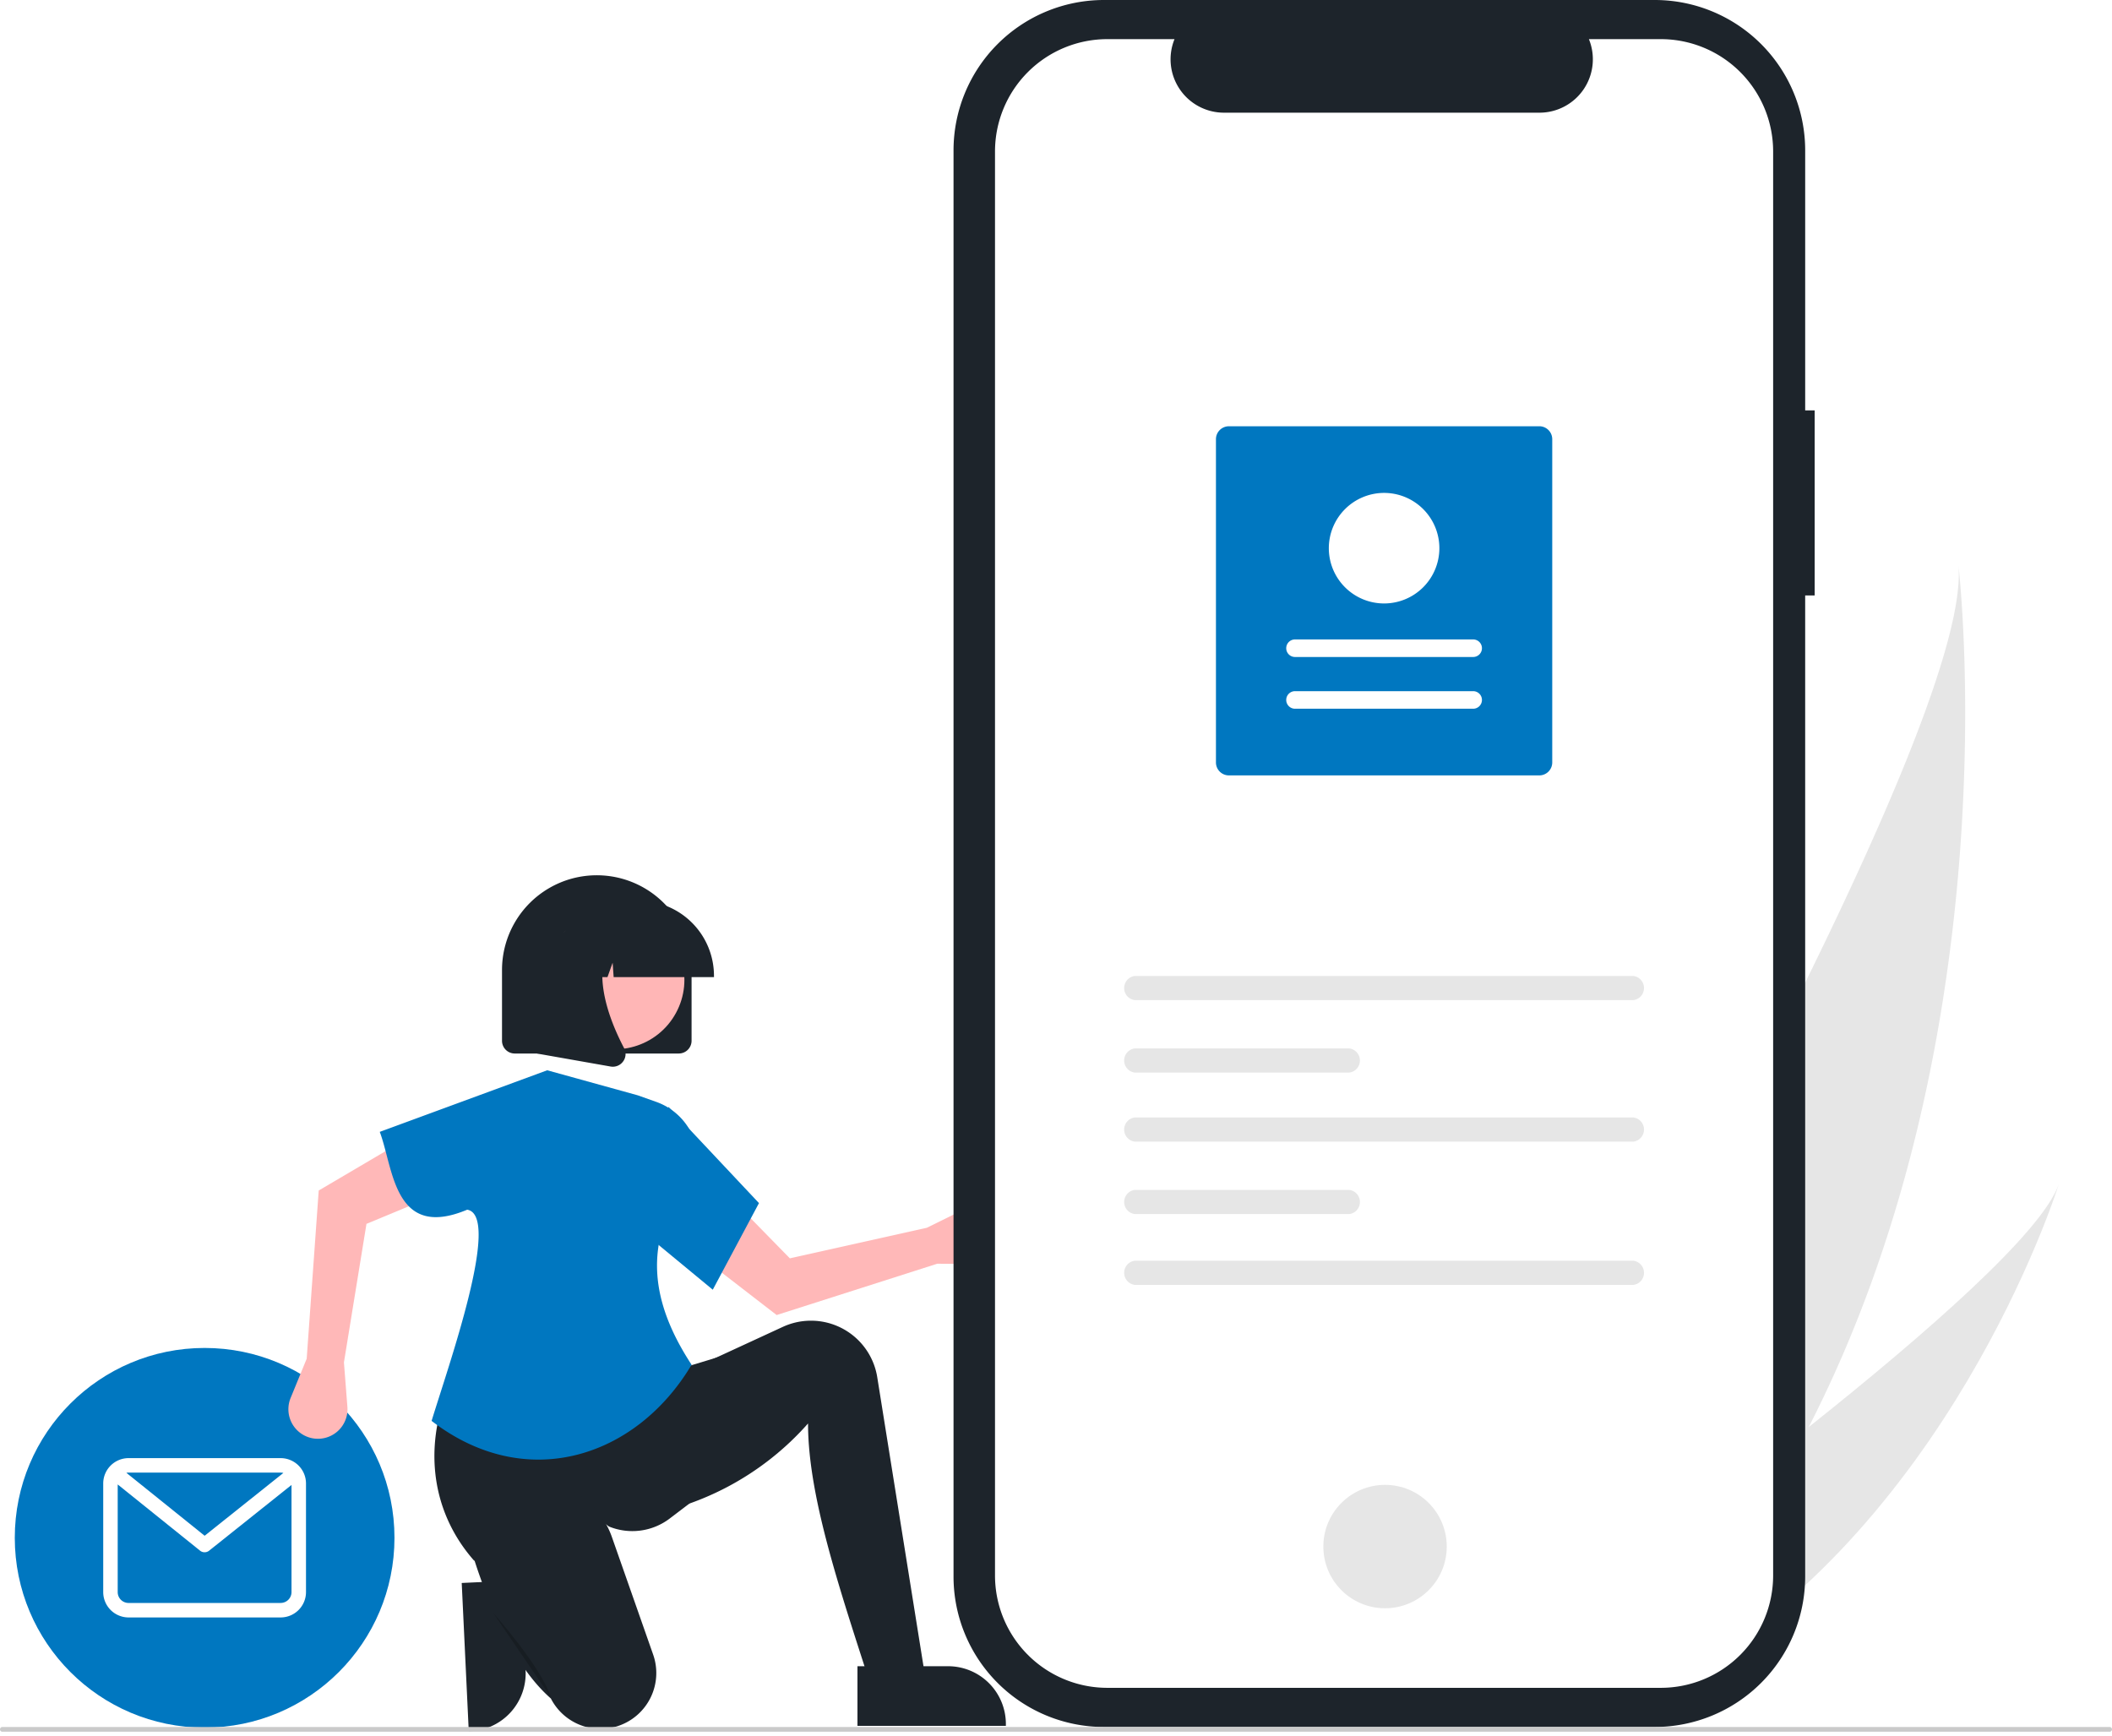 <svg xmlns="http://www.w3.org/2000/svg" xmlns:xlink="http://www.w3.org/1999/xlink" width="500" height="411" viewBox="0 0 500 411">
  <rect x="0" y="0" width="500" height="411" fill="#333333" stroke="none"/>
  <defs>
    <clipPath id="clip-contact">
      <rect width="500" height="411"/>
    </clipPath>
  </defs>
  <g id="contact" clip-path="url(#clip-contact)">
    <rect width="500" height="411" fill="#fff"/>
    <g id="undraw_personal_email_re_4lx7" transform="translate(0 0)">
      <path id="Path_1" data-name="Path 1" d="M363.675,751.016l1.017,21.436h0a13.677,13.677,0,0,1-13.013,14.308l-.444.021-1.665-35.1Z" transform="translate(-240.261 -376.91)" fill="#1d242b"/>
      <path id="Path_2" data-name="Path 2" d="M855.187,527.495a246.388,246.388,0,0,1-39.545,56.634c-.364.394-.731.777-1.1,1.168l-38.821-18.378c.237-.395.5-.837.778-1.322,16.676-28.532,117.34-202.579,114.159-242C891.026,326.848,902.956,434.366,855.187,527.495Z" transform="translate(-427 -189.614)" fill="#e6e6e6"/>
      <path id="Path_3" data-name="Path 3" d="M836.1,701.916c-.543.309-1.1.611-1.661.9l-29.122-13.787c.407-.289.881-.63,1.427-1.015,8.922-6.406,35.452-25.625,61.412-46.281,27.9-22.2,55.142-46.047,59.188-57.431C926.521,586.916,900.988,666.27,836.1,701.916Z" transform="translate(-439.971 -303.857)" fill="#e6e6e6"/>
      <circle id="Ellipse_1" data-name="Ellipse 1" cx="44.944" cy="44.944" r="44.944" transform="translate(3.5 319.13)" fill="#0077c0"/>
      <path id="Path_4" data-name="Path 4" d="M240.509,699.586H204.5a6.008,6.008,0,0,0-6,6v25.718a6.008,6.008,0,0,0,6,6h36.006a6.008,6.008,0,0,0,6-6V705.587a6.008,6.008,0,0,0-6-6Zm0,3.429a2.56,2.56,0,0,1,.637.083l-18.636,14.866-18.527-14.9a2.58,2.58,0,0,1,.52-.053Zm0,30.862H204.5a2.575,2.575,0,0,1-2.572-2.572V705.818l19.5,15.679a1.715,1.715,0,0,0,2.143,0l19.506-15.56v25.364a2.575,2.575,0,0,1-2.572,2.571Z" transform="translate(-174.063 -354.373)" fill="#fff"/>
      <path id="Path_5" data-name="Path 5" d="M505.679,605.582l10.056.083a7,7,0,0,0,6.965-8.107h0a7,7,0,0,0-10-5.164l-9.484,4.679-32.436,7.234-13.9-14.207L448.9,603.246l18.752,14.488Z" transform="translate(-283.787 -306.396)" fill="#ffb8b8"/>
      <path id="Path_6" data-name="Path 6" d="M491.164,732.076l-11.848,2.278c-8.093-25.51-16.861-49.669-16.861-68.354a67.522,67.522,0,0,1-42.38,22.329l1.823-28.253,13.671-7.291,20.923-9.657a15.889,15.889,0,0,1,5.823-1.44h0a15.888,15.888,0,0,1,16.524,13.356Z" transform="translate(-271.157 -328.992)" fill="#1d242b"/>
      <path id="Path_7" data-name="Path 7" d="M398.491,691.453l-4.722,3.589a14.624,14.624,0,0,1-14.417,1.879h0c-13.525-10.139-23.134-7.148-31.843,8.155-10.446-11.79-13.023-28.817-3.7-46.433l51.721,1.139,10.481-3.19Z" transform="translate(-235.217 -335.533)" fill="#1d242b"/>
      <path id="Path_8" data-name="Path 8" d="M388.014,767.423h0a13.206,13.206,0,0,1-15.629-6.585c-4.648-4.094-8.57-9.956-11.971-17.083a132.219,132.219,0,0,1-6.274-16.114,13.682,13.682,0,0,1,8.907-17.387q.327-.1.661-.183a19.574,19.574,0,0,1,23.164,12.656l9.72,27.7a13.206,13.206,0,0,1-8.089,16.834Q388.259,767.347,388.014,767.423Z" transform="translate(-241.965 -358.706)" fill="#1d242b"/>
      <path id="Path_9" data-name="Path 9" d="M362.891,764.878s11.392,12.76,13.671,20.051" transform="translate(-246.098 -382.984)" opacity="0.2"/>
      <path id="Path_10" data-name="Path 10" d="M280.862,617.251l-3.813,9.306a7,7,0,0,0,4.939,9.479h0a7,7,0,0,0,8.511-7.369l-.822-10.543,5.335-32.8,18.353-7.623-9.24-12.295L283.708,577.43Z" transform="translate(-208.254 -295.573)" fill="#ffb8b8"/>
      <path id="Path_11" data-name="Path 11" d="M388.857,605.859c-13.093,21.993-39.195,30.509-61.551,13.287,3.933-12.921,16.629-48.633,8.427-50-17.416,7.3-17.441-9.844-20.7-18.426l39.645-14.582,21.418,5.924,4.39,1.558a14.843,14.843,0,0,1,9.878,13.785C381.368,570.4,374.708,584.268,388.857,605.859Z" transform="translate(-225.127 -282.75)" fill="#0077c0"/>
      <path id="Path_12" data-name="Path 12" d="M443.1,594.841l-15.721-12.987,5.24-30.3,21.418,22.785Z" transform="translate(-274.356 -289.503)" fill="#0077c0"/>
      <path id="b82a9922-ead1-40af-af3b-f133b244cde7" d="M760.687,182.266H758.44V120.724a35.618,35.618,0,0,0-35.618-35.618H592.436a35.618,35.618,0,0,0-35.618,35.618V458.35a35.618,35.618,0,0,0,35.618,35.618H722.821a35.618,35.618,0,0,0,35.618-35.618V226.073h2.247Z" transform="translate(-331.077 -85.106)" fill="#1d242b"/>
      <path id="b2a7827b-2d2c-407d-93be-35e4c67116bc" d="M731.921,101.6H714.9a12.638,12.638,0,0,1-11.7,17.412H628.5A12.638,12.638,0,0,1,616.8,101.6H600.9a26.6,26.6,0,0,0-26.6,26.6V465.329a26.6,26.6,0,0,0,26.6,26.6H731.917a26.6,26.6,0,0,0,26.6-26.6h0V128.2a26.6,26.6,0,0,0-26.6-26.6h0Z" transform="translate(-338.74 -92.334)" fill="#fff"/>
      <circle id="e6b07811-3d0f-4972-ba4c-46b0c6566e33" cx="14.607" cy="14.607" r="14.607" transform="translate(313.292 351.543)" fill="#e6e6e6"/>
      <path id="Path_13" data-name="Path 13" d="M631.229,496.4a2.883,2.883,0,0,0,0,5.717H749.286a2.883,2.883,0,0,0,0-5.717Z" transform="translate(-362.587 -265.338)" fill="#e6e6e6"/>
      <path id="Path_14" data-name="Path 14" d="M631.229,616.405a2.883,2.883,0,0,0,0,5.717H749.286a2.883,2.883,0,0,0,0-5.717Z" transform="translate(-362.587 -317.923)" fill="#e6e6e6"/>
      <path id="Path_15" data-name="Path 15" d="M631.229,526.932a2.883,2.883,0,0,0,0,5.717h50.8a2.883,2.883,0,0,0,0-5.717Z" transform="translate(-362.587 -278.715)" fill="#e6e6e6"/>
      <path id="Path_16" data-name="Path 16" d="M631.229,556.03a2.883,2.883,0,0,0,0,5.717H749.286a2.883,2.883,0,0,0,0-5.717Z" transform="translate(-362.587 -291.466)" fill="#e6e6e6"/>
      <path id="Path_17" data-name="Path 17" d="M631.229,586.558a2.883,2.883,0,0,0,0,5.717h50.8a2.883,2.883,0,0,0,0-5.717Z" transform="translate(-362.587 -304.844)" fill="#e6e6e6"/>
      <path id="Path_18" data-name="Path 18" d="M670.465,264.733h73.491a3.066,3.066,0,0,1,3.062,3.062v76.538a3.066,3.066,0,0,1-3.062,3.062H670.465a3.066,3.066,0,0,1-3.062-3.062V267.8a3.066,3.066,0,0,1,3.062-3.062Z" transform="translate(-379.536 -163.819)" fill="#0077c0"/>
      <path id="Path_19" data-name="Path 19" d="M741.276,380.534a2.079,2.079,0,0,0,0-4.158H699.1a2.079,2.079,0,0,0,0,4.158Z" transform="translate(-392.516 -212.742)" fill="#fff"/>
      <path id="Path_20" data-name="Path 20" d="M741.276,358.732a2.079,2.079,0,1,0,0-4.158H699.1a2.079,2.079,0,0,0,0,4.158Z" transform="translate(-392.516 -203.188)" fill="#fff"/>
      <path id="Path_21" data-name="Path 21" d="M728.053,292.828a13.086,13.086,0,1,1-13.086,13.086h0A13.1,13.1,0,0,1,728.053,292.828Z" transform="translate(-400.379 -176.131)" fill="#fff"/>
      <path id="Path_22" data-name="Path 22" d="M408.411,496.163H369.563a3.017,3.017,0,0,1-3.014-3.014V476.4a22.438,22.438,0,1,1,44.876,0v16.745a3.018,3.018,0,0,1-3.014,3.014Z" transform="translate(-247.701 -246.742)" fill="#1d242b"/>
      <circle id="Ellipse_2" data-name="Ellipse 2" cx="16.451" cy="16.451" r="16.451" transform="translate(123.249 238.507) rotate(-61.337)" fill="#ffb6b6"/>
      <path id="Path_23" data-name="Path 23" d="M425.577,482.78H401.822l-.244-3.41-1.218,3.41H396.7l-.483-6.759-2.414,6.759h-7.078v-.335a17.769,17.769,0,0,1,17.749-17.75h3.349a17.77,17.77,0,0,1,17.749,17.75Z" transform="translate(-256.544 -251.443)" fill="#1d242b"/>
      <path id="Path_24" data-name="Path 24" d="M399.265,509.786a3.078,3.078,0,0,1-.534-.047l-17.394-3.069V477.923h19.148l-.474.553c-6.6,7.692-1.627,20.165,1.922,26.915a2.969,2.969,0,0,1-.236,3.153A3,3,0,0,1,399.265,509.786Z" transform="translate(-254.182 -257.24)" fill="#1d242b"/>
      <path id="Path_25" data-name="Path 25" d="M516.333,787.281h21.461a13.677,13.677,0,0,1,13.676,13.675v.445H516.333Z" transform="translate(-313.337 -392.801)" fill="#1d242b"/>
      <path id="Path_26" data-name="Path 26" d="M654.438,814.017H155.562a.562.562,0,0,1,0-1.124H654.438a.562.562,0,1,1,0,1.124Z" transform="translate(-155 -404.024)" fill="#cacaca"/>
    </g>
  </g>
</svg>
